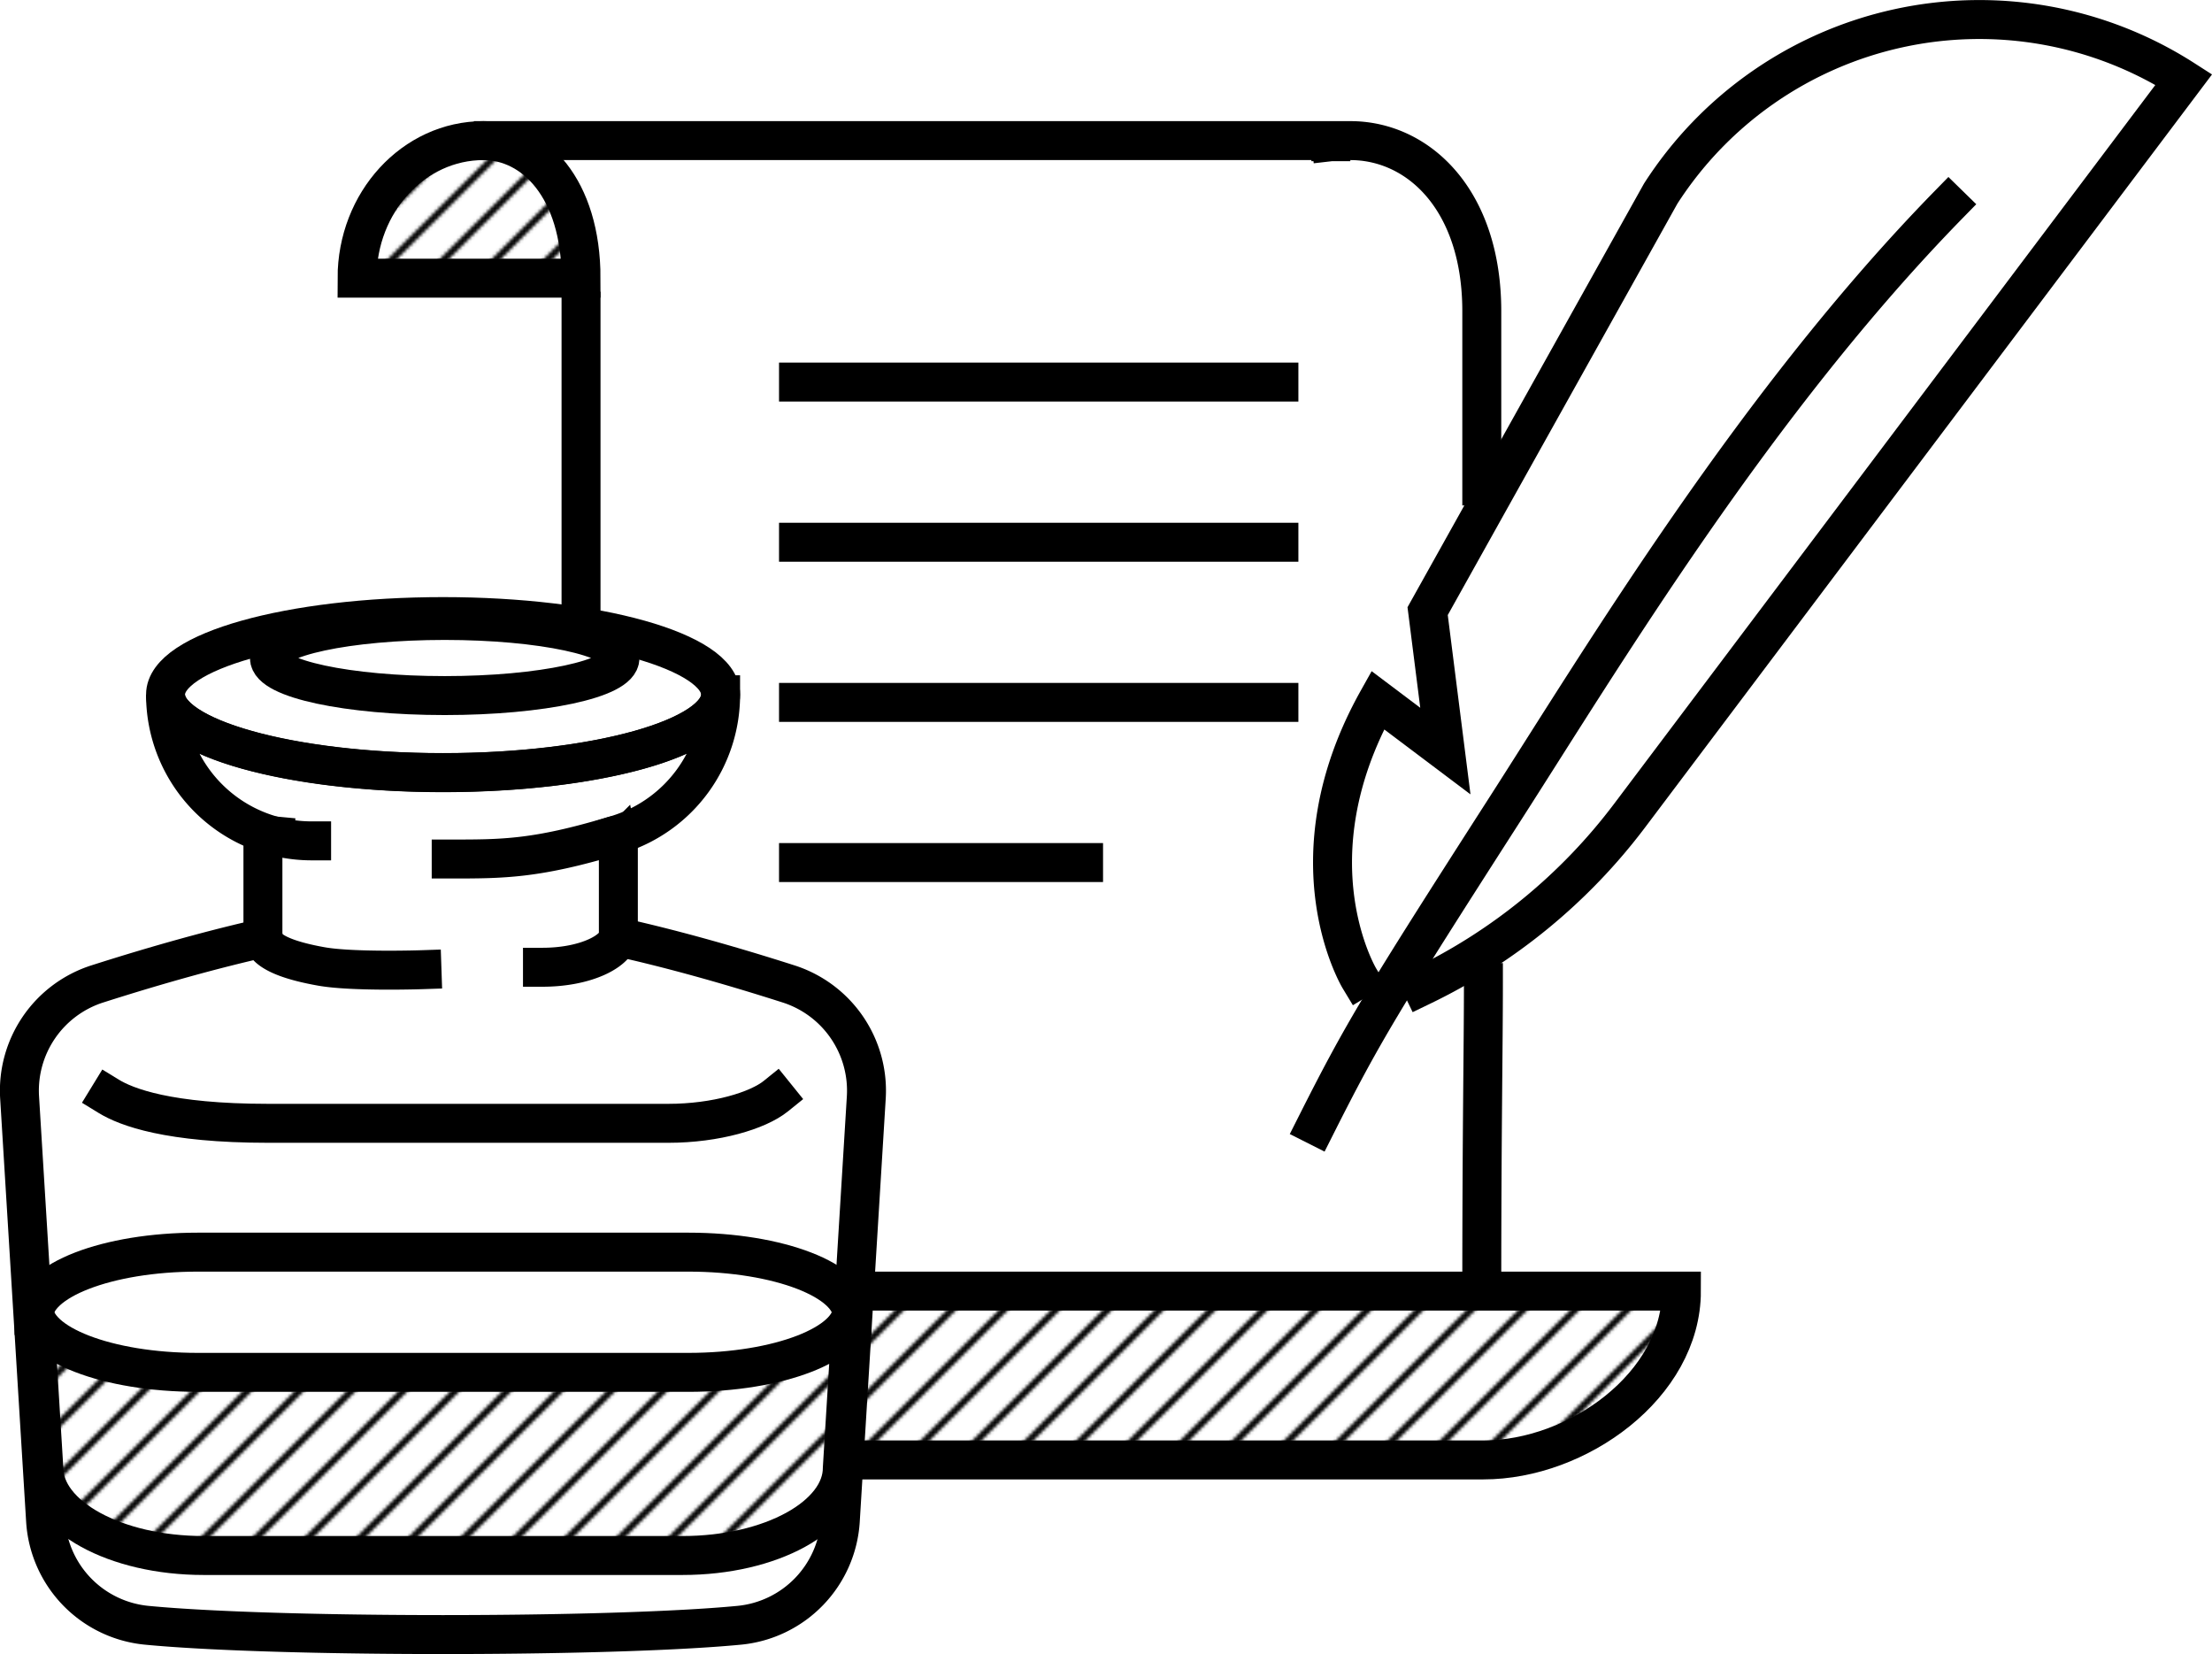 <svg xmlns="http://www.w3.org/2000/svg" viewBox="0 0 681.46 509.47">
    <defs>
        <pattern id="lines" data-name="lines" width="16" height="16" patternTransform="translate(46 474.67)" patternUnits="userSpaceOnUse">
            <path fill="none" d="M0 0h16v16H0z"/>
            <path class="cls-2" d="M1.98 78.02l66-66M-14.02 78.02l66-66M-30.02 78.02l66-66M-46.02 78.02l66-66M-62.02 78.02l66-66M1.98 62.02l66-66M-14.02 62.02l66-66M-30.02 62.02l66-66M-46.02 62.02l66-66M-62.02 62.02l66-66M1.98 46.02l66-66M-14.02 46.02l66-66M-30.02 46.02l66-66M-46.02 46.02l66-66M-62.02 46.02l66-66M1.98 30.02l66-66M-14.02 30.02l66-66M-30.02 30.02l66-66M-46.02 30.02l66-66M-62.02 30.02l66-66M1.98 14.02l66-66M-14.02 14.02l66-66M-30.02 14.02l66-66M-46.02 14.02l66-66M-62.02 14.02l66-66"/>
        </pattern>
        <style>
            .cls-2,.cls-4{fill:none}.cls-2,.cls-3,.cls-4{stroke:currentColor;stroke-linecap:square;stroke-miterlimit:10}.cls-2{stroke-width:2px}.cls-3,.cls-4{stroke-width:12px}.cls-3{fill:url(#lines)}
        </style>
    </defs>
    <g id="Layer_2" data-name="Layer 2">
        <g id="Layer_32" data-name="Layer 32">
            <path class="cls-3" d="M110 85.68c0-23.4 17.44-42.37 38.95-42.37C164.53 43.31 179 58 179 85.68z"/>
            <path class="cls-4" d="M179 190.68V95.85m-27-52.54h258v.34m47 259c0 19.73-.5 45.88-.5 94.89M410 43.65a51.7 51.7 0 016-.34c21 0 40.5 18.26 40.5 52.54v53.83M405.41 346.65c14.48-28.72 20-37.84 58.1-97.22C493.84 202.19 540.91 123.8 600.35 63"/>
            <path class="cls-4" d="M418.82 301.39s-22-36.38 5.63-85.73l20.83 15.68-5.46-43.1L511.6 59.67a116.66 116.66 0 01161.18-35.18L502.07 251.18A175.69 175.69 0 01438 303.75"/>
            <path class="cls-3" d="M265 449.68h192c29 0 61-23 61-52H265"/>
            <path class="cls-4" d="M190.45 288.59q23.73 5.28 52.5 14.48a34.53 34.53 0 0123.93 35l-8 130.29a34.51 34.51 0 01-31.14 32.25c-39.73 3.82-142.82 3.82-182.55 0a34.52 34.52 0 01-31.15-32.25l-8-130.29a34.52 34.52 0 0123.93-35q28-8.94 51.17-14.18M96 259a45 45 0 01-45-45c0 13.26 38.28 24 85.5 24s85.5-10.76 85.5-24a45 45 0 01-31.32 42.91"/>
            <path class="cls-4" d="M33.5 337.68C38.92 341 51.9 346 82.6 346h123.3c14.7 0 27.6-3.92 33.1-8.36M10.5 405.2c0-10.78 22.56-19.52 50.4-19.52h151.2c27.84 0 50.4 8.74 50.4 19.52"/>
            <ellipse class="cls-4" cx="137" cy="202.68" rx="54" ry="11.57"/>
            <ellipse class="cls-4" cx="136.5" cy="213.94" rx="85.5" ry="24.02"/>
            <path class="cls-4" d="M130 298.68s-21.34.72-31-1c-19-3.37-18-8.34-18-9.79v-27.42a3 3 0 013-3 2.59 2.59 0 01.48 0m54.52 7.12c15.81 0 26.12 0 49.8-7.12 1.53-.46 1.31.95 1.64 2.57a3.05 3.05 0 01.06.6V288c0 4.64-9.59 9.93-23.38 9.93"/>
            <path class="cls-3" d="M10.5 403.2c0 10.78 22.56 19.51 50.4 19.51h151.2c27.84 0 50.4-8.73 50.4-19.51l-3 48.92c0 14.92-22 27-49.2 27H62.7c-27.17 0-49.2-12.1-49.2-27z"/>
            <path class="cls-4" d="M246 117.68h148M246 167.02h148M246 216.35h148M246 265.68h87.82"/>
        </g>
    </g>
</svg>
